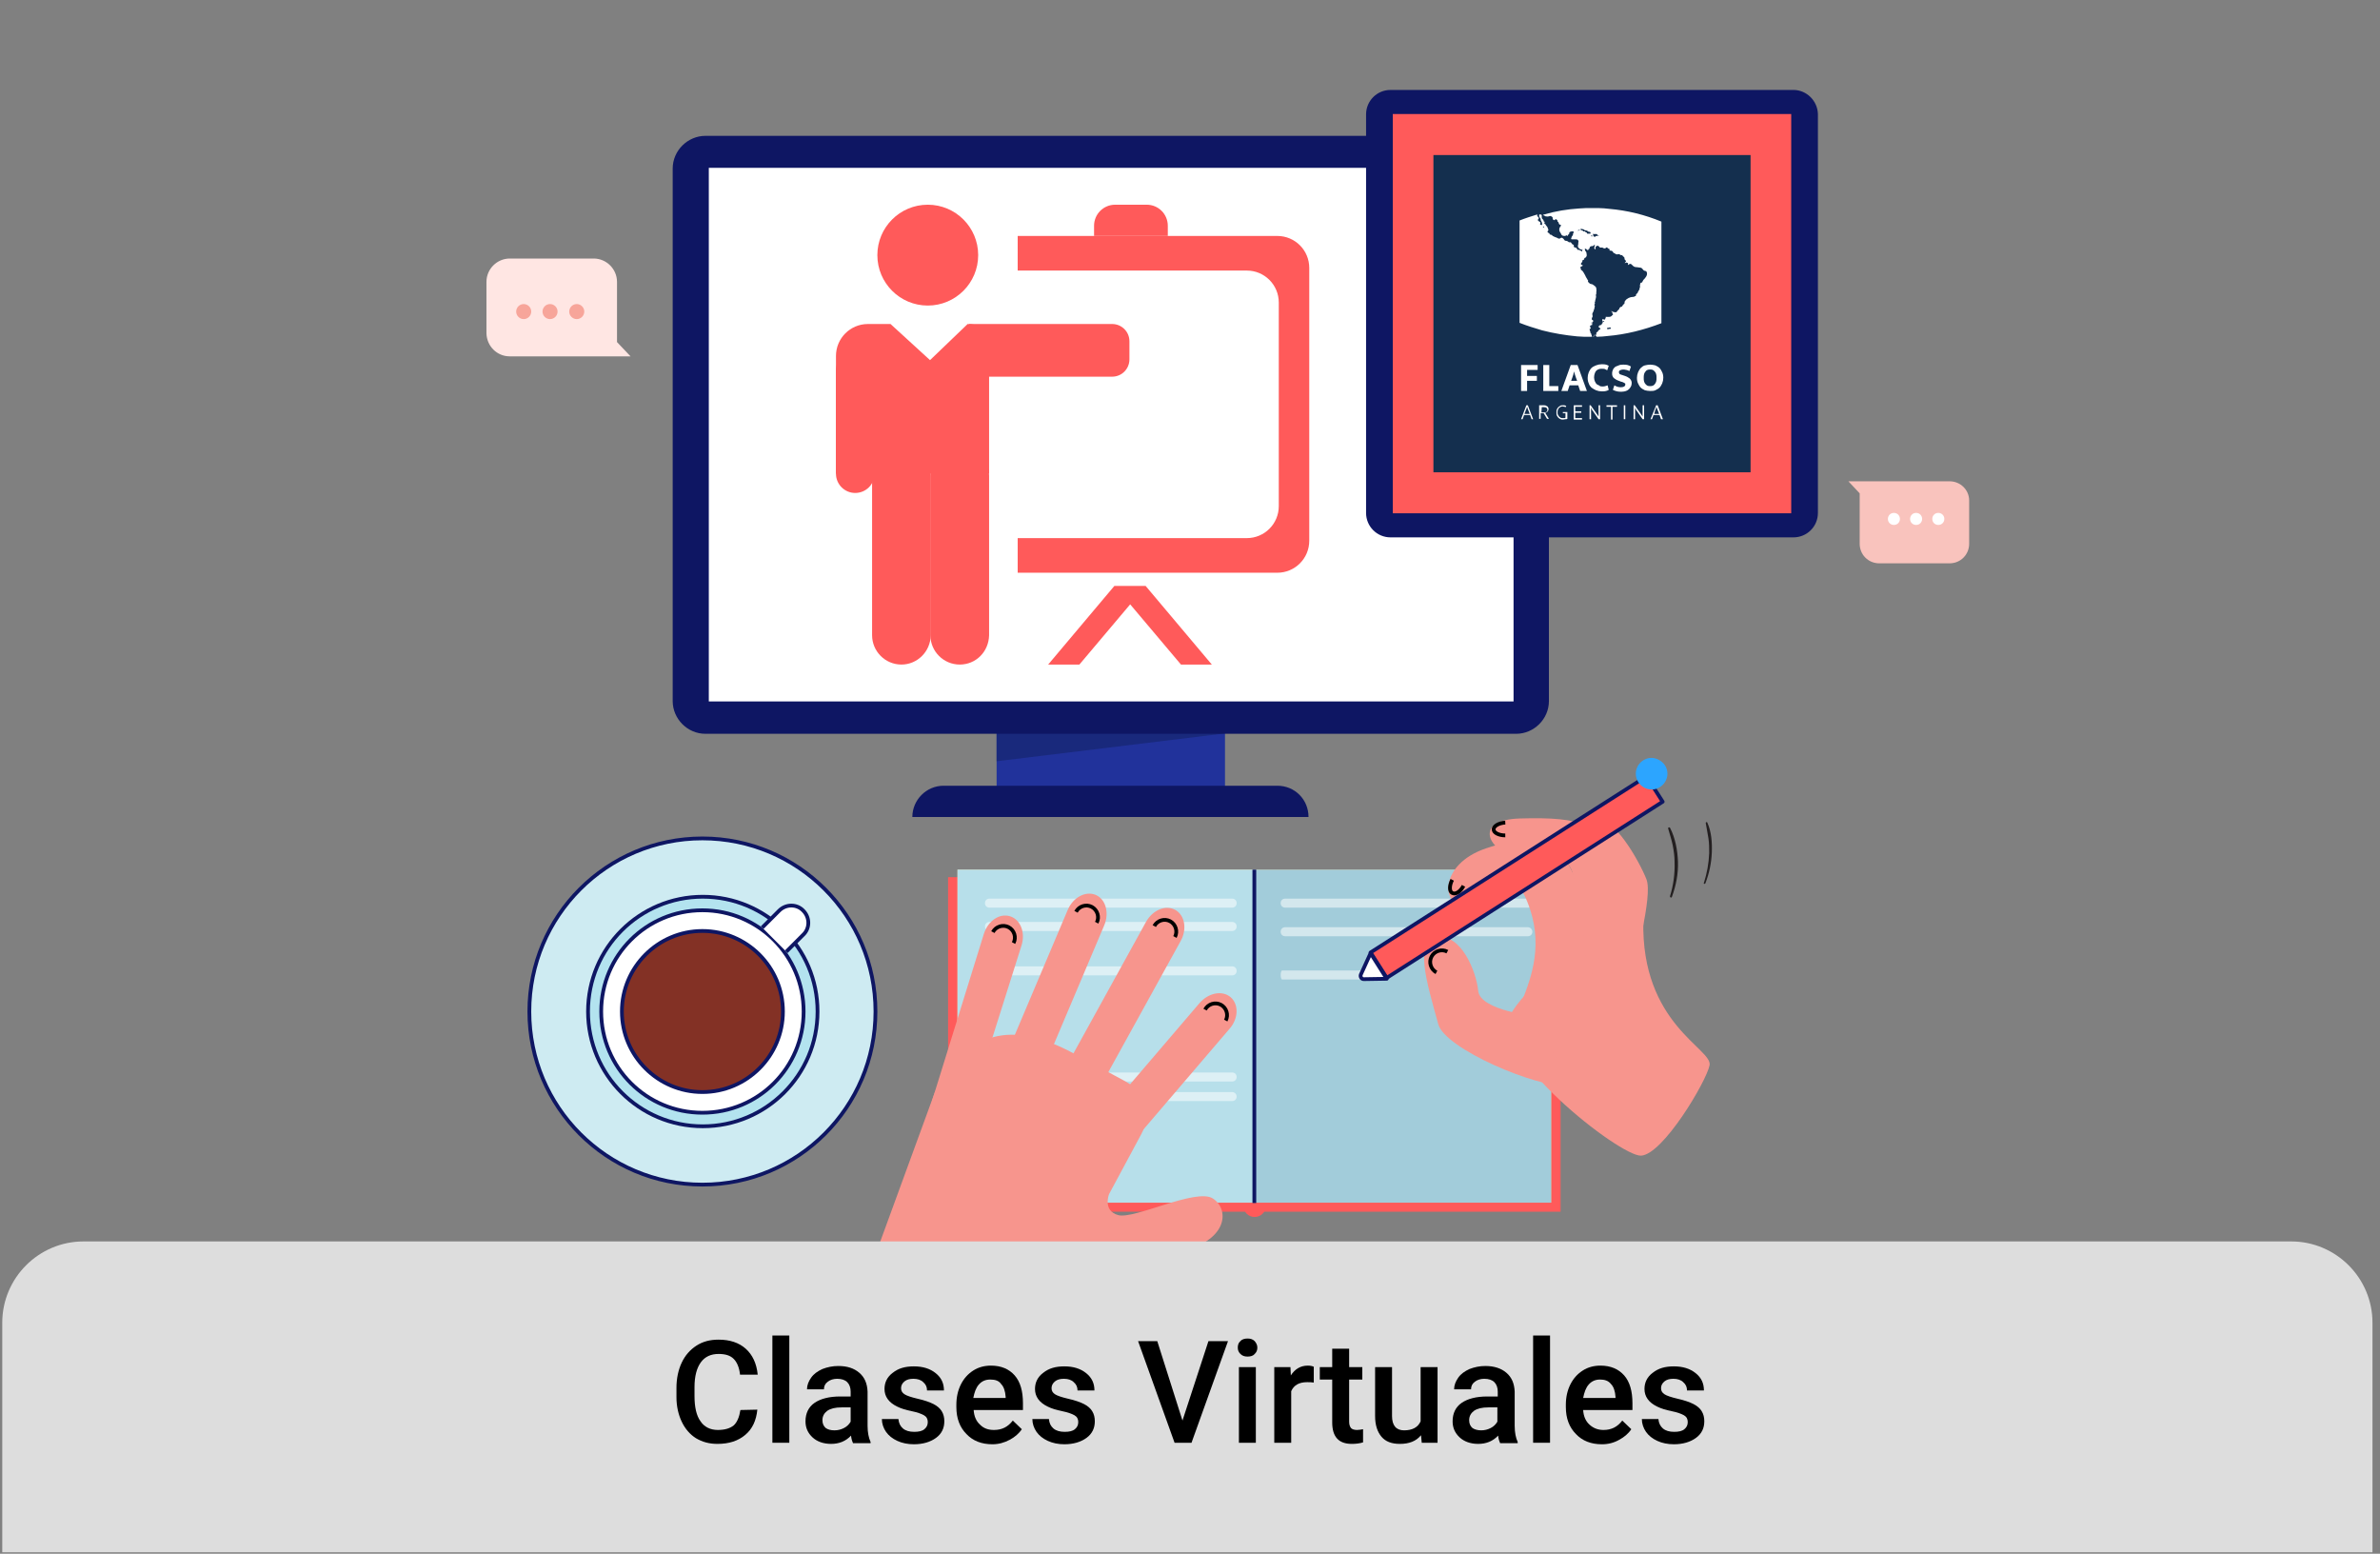 <?xml version="1.0" encoding="utf-8"?>
<!-- Generator: Adobe Illustrator 24.3.0, SVG Export Plug-In . SVG Version: 6.00 Build 0)  -->
<svg version="1.1" id="Capa_1" xmlns="http://www.w3.org/2000/svg" xmlns:xlink="http://www.w3.org/1999/xlink" x="0px" y="0px"
	 viewBox="0 0 632.6 412.9" style="enable-background:new 0 0 632.6 412.9;" xml:space="preserve">
<rect x="0" y="0" width="632.6" height="412.9" fill="#808080" stroke="none"/>
<style type="text/css">
	.st0{fill:#21329B;}
	.st1{fill:#19297C;}
	.st2{fill:#0E1663;}
	.st3{fill:#FFFFFF;}
	.st4{fill:#FF5A5A;}
	.st5{fill:#FFE6E3;}
	.st6{fill:#F7A59A;}
	.st7{fill:#F9C3BD;}
	.st8{fill:#142F4E;}
	.st9{fill:#CEEBF2;stroke:#0E1663;stroke-miterlimit:10;}
	.st10{fill:#B3E3EF;stroke:#0E1663;stroke-miterlimit:10;}
	.st11{fill:#FFFFFF;stroke:#0E1663;stroke-miterlimit:10;}
	.st12{fill:#833125;stroke:#0E1663;stroke-miterlimit:10;}
	.st13{fill:#F2D18F;}
	.st14{fill:#E8C079;}
	.st15{fill:#B7DFEA;}
	.st16{fill:#A2CCDA;}
	.st17{opacity:0.52;}
	.st18{fill:#F7958D;}
	.st19{fill:none;stroke:#000000;stroke-miterlimit:10;}
	.st20{fill:#FF5A5A;stroke:#0E1663;stroke-linecap:round;stroke-linejoin:round;stroke-miterlimit:10;}
	.st21{fill:#FFFFFF;stroke:#0E1663;stroke-linecap:round;stroke-linejoin:round;stroke-miterlimit:10;}
	.st22{fill:#2CA5FF;}
	.st23{fill:#231F20;}
	.st24{fill:#DDDDDD;}
	.st25{enable-background:new    ;}
	.st26{fill:none;stroke:#0E1663;stroke-miterlimit:10;}
</style>
<g>
	<rect x="264.9" y="190.7" class="st0" width="60.7" height="26.4"/>
	<polygon class="st1" points="264.9,202.3 264.9,190.7 325.6,194.9 	"/>
	<path class="st2" d="M403,36.1H187.5c-4.7,0-8.7,3.9-8.7,8.7v141.5c0,4.7,3.9,8.7,8.7,8.7H403c4.7,0,8.7-3.9,8.7-8.7V44.8
		C411.6,40,407.7,36.1,403,36.1z"/>
	<g>
		<g>
			<rect id="SVGID_21_" x="188.4" y="44.6" class="st3" width="213.9" height="141.8"/>
		</g>
	</g>
	<path class="st2" d="M347.8,217.1H242.5l0,0c0-4.5,3.7-8.3,8.3-8.3h88.7C344.2,208.8,347.8,212.5,347.8,217.1L347.8,217.1z"/>
</g>
<g>
	<path class="st2" d="M476.7,23.9H369.6c-3.6,0-6.5,2.9-6.5,6.5v105.9c0,3.6,2.9,6.5,6.5,6.5h107.1c3.6,0,6.5-2.9,6.5-6.5v-106
		C483.1,26.8,480.2,23.9,476.7,23.9z"/>
	<rect x="370.2" y="30.3" class="st4" width="105.9" height="106.1"/>
</g>
<g>
	<g>
		<path class="st5" d="M135.5,94.7h32.1l-3.6-3.8v-16c0-3.4-2.8-6.2-6.2-6.2h-22.3c-3.4,0-6.2,2.8-6.2,6.2v13.7
			C129.4,92,132.1,94.7,135.5,94.7z"/>
		<g>
			<path class="st6" d="M151.3,82.8c0,1.1,0.9,2,2,2s2-0.9,2-2s-0.9-2-2-2S151.3,81.7,151.3,82.8z"/>
			<path class="st6" d="M144.2,82.8c0,1.1,0.9,2,2,2c1.1,0,2-0.9,2-2s-0.9-2-2-2C145.1,80.8,144.2,81.7,144.2,82.8z"/>
			<path class="st6" d="M137.2,82.8c0,1.1,0.9,2,2,2c1.1,0,2-0.9,2-2s-0.9-2-2-2C138.1,80.8,137.2,81.7,137.2,82.8z"/>
		</g>
	</g>
	<g>
		<path class="st7" d="M518.2,127.9h-26.9l3,3.2v13.4c0,2.9,2.3,5.2,5.2,5.2h18.7c2.9,0,5.2-2.3,5.2-5.2V133
			C523.4,130.2,521.1,127.9,518.2,127.9z"/>
		<g>
			<path class="st3" d="M505,137.9c0-0.9-0.7-1.6-1.6-1.6s-1.6,0.7-1.6,1.6s0.7,1.6,1.6,1.6S505,138.8,505,137.9z"/>
			<path class="st3" d="M510.9,137.9c0-0.9-0.7-1.6-1.6-1.6s-1.6,0.7-1.6,1.6s0.7,1.6,1.6,1.6C510.2,139.5,510.9,138.8,510.9,137.9z
				"/>
			<path class="st3" d="M516.8,137.9c0-0.9-0.7-1.6-1.6-1.6s-1.6,0.7-1.6,1.6s0.7,1.6,1.6,1.6S516.8,138.8,516.8,137.9z"/>
		</g>
	</g>
</g>
<g>
	<g>
		<rect x="381" y="41.2" class="st8" width="84.3" height="84.3"/>
		<g>
			<path class="st3" d="M427.7,55.5c-0.9-0.1-1.8-0.2-2.7-0.2c-0.3,0-0.5,0-0.8,0h-1c-0.6,0-1.1,0-1.7,0s-1.2,0.1-1.8,0.1
				c-3.1,0.2-6.2,0.7-9.3,1.6c-0.1,0-0.2,0.1-0.3,0.1c0.1,0.1,0.2,0.1,0.3,0.2c0,0,0,0,0.1,0c0.2,0.1,0.2,0.2,0.4,0.2
				c0.3,0,0.5,0.1,0.7,0c0.5-0.1,0.5-0.2,0.9,0.1c0.2,0.1,0.2,0.2,0.2,0.4s0,0.3,0.2,0.4c0.2,0.1,0.3,0.2,0.4,0
				c0.2-0.4,0.7,0.1,0.7,0.3c0,0.4,0.1,0.2,0.2,0.3s0.1,0.6,0.4,0.7c0.1,0,0.3,0,0.3,0.2c0,0.1,0,0.1-0.1,0.2c0,0.1-0.1,0.2-0.2,0.3
				c-0.2,0.4-0.2,0.8,0,1.2c0.1,0.1,0.1,0.2,0.2,0.3c0.2,0.4,0.2,0.5,0.5,0.7c0.2,0.1,0.4,0.1,0.6,0.1s0.2,0,0.3-0.1
				c0.1-0.1,0.2-0.1,0.3,0c0.3,0.2,0.2,0,0.3-0.2c0.2-0.3,0.3,0,0.3-0.5c0-0.1,0.1-0.2,0.2-0.3c0.3,0,0.4-0.2,0.7-0.1
				c0.1,0,0.4,0,0.3,0.3c-0.2,0.2-0.2,0.2-0.2,0.4s0,0.3-0.2,0.5s-0.1,0.2-0.2,0.4c0,0.1-0.1,0.2-0.1,0.3s0,0.2,0.3,0.2
				c0.2,0,0.3,0,0.4,0c0.2,0,0.3,0,0.5,0s0.5,0,0.6,0.2c0.2,0.2,0.2,0.3,0.1,0.7c0,0.1,0,0.2,0,0.3c0,0.2-0.1,0.4-0.1,0.5
				s0,0.2,0,0.3c0.1,0.1,0.2,0.2,0.2,0.3c0.1,0.1,0.2,0.2,0.4,0.3c0.5,0.3,0.6,0,1-0.1c0.2,0,0.4,0,0.5,0c0.1,0.1,0.3,0.2,0.4,0.3
				c0.1,0.1,0.2,0.2,0.3-0.1c0-0.1,0.1-0.2,0.2-0.2s0.1,0,0.1-0.2c0,0,0,0,0-0.1l0,0l0,0c0.1-0.3,0.4-0.4,0.6-0.4h0.1
				c0.2,0,0.4-0.1,0.4-0.2c0.1-0.1,0.4-0.3,0.3,0.1c-0.1,0.1-0.1,0.1-0.1,0.2v0.1c0.1,0.2-0.1,0.2-0.1,0.3c0,0.1,0.1,0.1,0.1,0.1
				s0,0.1,0.1,0.2s0.2,0,0.2-0.1l0,0V66c0-0.1,0-0.1,0-0.2s0-0.2,0-0.2s0.1,0,0.1-0.1c0.3-0.2,0.5-0.3,0.7-0.1l0.1,0.1
				c0.3,0.2,0.1,0.3,0.5,0.3c0.3,0,0.4-0.1,0.6,0.1c0.2,0.1,0.6,0.2,0.7,0s0.4-0.2,0.5,0c0.1,0.1,0.2,0.2,0.3,0.2l0,0
				c0.1,0,0.1,0,0.2,0.1c0.1,0.2,0,0.1,0,0.3c0,0.1,0,0.1,0.2,0.1c0.3,0,0.7,0.1,0.8,0.5c0.1,0.2,0.2,0.1,0.4,0.2
				c0.2,0.2,0.1,0.2,0.5,0.3c0.1,0,0.1,0,0.2,0c0.3-0.1,0.4-0.1,0.6,0s0.2,0.2,0.4,0.2c0.3-0.1,0.4,0.2,0.5,0.3
				c0.2,0.2,0.4,0.2,0.4,0.6c0,0.3,0,0.2,0.2,0.4c0.2,0.3,0.3,0.3,0,0.6c-0.2,0.2-0.2,0.3,0.2,0.1c0.1-0.1,0.2,0,0.5,0.1
				c0.1,0.1,0.1,0.2,0,0.3c0,0.3-0.1,0.3,0.2,0.1c0.3-0.2,0.5-0.3,0.8,0c0.1,0.1,0.2,0.2,0.3,0.3c0.3,0.3,0.6,0.4,1.1,0.4
				c0.3,0,0.4,0.1,0.7,0.1c0.3,0,0.6,0.1,0.8,0.4c0.1,0.1,0.2,0.3,0.4,0.4c0.4,0.2,0.5,0,0.7,0.4c0.3,0.8-0.3,1.5-0.9,2.1
				c-0.2,0.3-0.2,0.4-0.3,0.6c-0.2,0.2-0.5,0-0.5,0.4c0,0.1-0.1,0.2-0.1,0.4c0,0.1,0,0.1,0,0.2c0,0.2,0.1,0.4-0.1,0.5
				c0,0.2,0,0.4-0.1,0.5c-0.2,0.4-0.4,0.6-0.4,0.8c-0.1,0.1-0.2,0.2-0.3,0.3c-0.2,0.1-0.1,0.3-0.2,0.5c0,0.1-0.1,0.1-0.2,0.1
				c-0.3,0.2-0.3,0.2-0.6,0.2c-0.7,0-1.6,0.4-2,1c-0.2,0.2-0.2,0.4-0.2,0.6c0,0.3-0.2,0.3-0.3,0.4c-0.3,0.3-0.3,0.7-0.6,0.6
				c-0.1,0-0.1,0.1-0.3,0.2c-0.1,0.1-0.2,0.2-0.2,0.3c0,0.1,0,0.2-0.2,0.3c-0.1,0.1-0.2,0.2-0.3,0.3c-0.2,0.5-0.6,0.4-1,0.3
				c-0.1,0-0.3-0.1-0.4-0.2c-0.3-0.1-0.3,0.1,0,0.2c0.1,0,0.1,0.1,0.1,0.1c0,0.2-0.2,0.2,0.1,0.4c0.1,0.2,0,0.3-0.2,0.4
				c-0.2,0.3-0.5,0.4-0.8,0.4c-0.2,0-0.4,0-0.6,0c-0.4,0-0.3-0.1-0.3,0.2c0,0.1,0,0.1-0.1,0.2c0,0.3-0.2,0.4-0.4,0.3
				c-0.4-0.2-0.3-0.2-0.4,0.1c0,0.1,0,0.2,0,0.2s0,0.2,0.1,0.2h0.1c0.2,0,0-0.1,0.2-0.1c0.1,0,0.1,0,0.1,0.1c0,0.2-0.1,0.1-0.2,0.1
				c-0.2,0-0.2,0-0.2,0.2s-0.1,0.2-0.2,0.3c0,0.1,0,0.1-0.1,0.2c-0.1,0.2-0.2,0.2-0.4,0.2c-0.1,0.1-0.2,0.1-0.3,0.2
				c-0.1,0.1-0.1,0.3,0,0.4l0.1,0.1l0.1,0.1c0.2,0,0.2-0.1,0.2,0.1s-0.1,0.2-0.3,0.3l-0.1,0.1c-0.1,0.1-0.1,0.1-0.2,0.2
				c0,0.1-0.1,0.2-0.2,0.3c-0.3,0.1-0.3,0.2-0.3,0.5c0.1,0.3,0,0.2-0.2,0.3c-0.1,0-0.1,0-0.2,0.1s-0.1,0.2-0.2,0.3
				c-0.2,0.2,0,0-0.4,0.1c-0.2,0-0.2-0.1-0.2-0.3c0-0.1,0-0.1-0.1-0.2c0,0,0,0,0-0.1c-0.1-0.3,0-0.2-0.2-0.4c-0.2-0.1,0-0.3-0.1-0.4
				c-0.1-0.2-0.1-0.1-0.1-0.3c0-0.1,0-0.1-0.1-0.2c0-0.1,0-0.2,0.1-0.2c0.2-0.1,0.1,0,0.2-0.2c0.1-0.4,0.1-0.1-0.2-0.3
				c-0.1,0,0-0.2,0.1-0.3c0.1-0.2,0.2-0.2,0.3-0.2c0,0,0,0,0.1,0s0.1-0.1,0.1-0.4c0-0.2,0.1-0.4,0.2-0.5s0.1-0.3,0-0.4
				c-0.1-0.2-0.4,0-0.3-0.4c0-0.3,0.1-0.3,0.2-0.5c0-0.1,0-0.2,0-0.4c-0.1-0.4-0.1-0.4,0.1-0.8c0.1-0.1,0.1-0.3,0.2-0.4
				c0-0.1,0-0.2,0.1-0.4c0.1-0.1,0.1-0.2,0.1-0.4c0-0.2,0.1-0.2,0.1-0.4c0-0.2,0-0.2-0.1-0.3c0-0.1,0-0.2,0-0.2
				c0.1-0.2,0.2-0.2,0.1-0.4c-0.1-0.2,0.1-0.3,0.1-0.5v-0.1c0.1-0.3,0.1-0.5,0.2-0.8c0-0.2,0.1-0.4,0-0.5c0-0.1,0-0.2,0-0.3
				c0.1-0.2,0.1-0.2,0.1-0.4c0-0.1,0-0.3,0-0.4c0.1-0.2,0-0.5,0-0.8s-0.1-0.4-0.3-0.6l-0.1-0.1c-0.3-0.2-0.5-0.4-0.8-0.5H423
				c-0.3-0.1-0.3,0-0.6-0.3c-0.1-0.1-0.2-0.2-0.3-0.3c-0.1-0.2,0.1-0.2,0-0.4c-0.1-0.1-0.2-0.2-0.2-0.3c-0.3-0.4-0.4-0.7-0.6-1.1
				c-0.3-0.5-0.5-1-0.9-1.3c-0.2,0-0.2-0.1-0.2-0.3c0-0.1-0.1-0.2-0.1-0.3c-0.2-0.3,0.3-0.4,0.5-0.5c0.1-0.1,0.1-0.2,0-0.3
				c-0.1,0-0.1,0-0.2,0c-0.3-0.1-0.2-0.5,0-0.6c0.1-0.1,0.2-0.3,0.2-0.4c0-0.3,0.1-0.3,0.2-0.3c0.3-0.1,0.2-0.1,0.3-0.3
				c0-0.2,0-0.2,0.2-0.3c0,0,0,0,0.1,0c0.4-0.4,0.4-0.6,0.3-1.1c0-0.3-0.1-0.4-0.2-0.6c-0.1-0.1-0.2-0.2-0.2-0.2s0,0,0-0.1
				c0-0.2,0-0.2-0.1-0.4c-0.2-0.1-0.4-0.1-0.5,0.1c0,0,0,0.1-0.1,0.2c-0.2,0.1-0.1,0-0.1,0.3c0,0.1,0,0.1,0,0.1
				c-0.2,0.2-0.2-0.1-0.3-0.2c-0.2-0.1-0.1,0.1-0.3-0.1c-0.1-0.1-0.1-0.1-0.3-0.1h-0.2c-0.1,0-0.1-0.1-0.2-0.2s0-0.2-0.2-0.3h-0.1
				c-0.2-0.2,0-0.2-0.3-0.1c-0.1,0-0.2-0.1-0.3-0.3c0.1-0.4,0-0.4-0.4-0.6c-0.1-0.1-0.2-0.3-0.3-0.4c-0.1-0.2-0.2-0.1-0.3-0.1
				c-0.1,0-0.4,0-0.5-0.2c-0.3-0.2-0.4-0.2-0.6-0.2c-0.3,0-0.5-0.3-0.6-0.5c-0.2-0.2-0.4-0.4-0.7-0.3c-0.2,0.1-0.3,0.3-0.6,0.2
				c-0.2,0-0.3-0.2-0.7-0.3c-0.3-0.1-0.5-0.2-0.7-0.3c-0.3-0.1-0.3-0.3-0.6-0.4c-0.6-0.1-0.3-0.1-0.5-0.4c-0.1,0-0.1-0.1-0.2-0.1
				c-0.2-0.1-0.4-0.3-0.2-0.5c0.2-0.2,0.2-0.3,0.1-0.5c-0.1-0.1-0.1-0.3-0.1-0.3c0-0.1-0.2-0.4-0.3-0.5c-0.2-0.2-0.3-0.4-0.4-0.6
				c-0.6-0.2,0.1-0.3-0.2-0.6c-0.2,0-0.2-0.1-0.2-0.2c-0.1-0.2,0-0.2-0.2-0.4c-0.1,0-0.1-0.1-0.2-0.2c-0.1-0.1-0.1-0.3-0.1-0.4
				c0-0.1,0-0.2,0-0.3c0-0.3,0-0.3-0.3-0.4c-0.1,0-0.1,0-0.2,0c0,0,0,0-0.1,0s-0.1,0.1-0.1,0.2c0,0.3,0,0.3,0.1,0.5
				c0.1,0.1,0.1,0.2,0.1,0.2c0.2,0.2,0.2,0.2,0.2,0.4s0,0.2,0.1,0.4c0.3,0.4,0.2,0.5,0.3,0.8c0,0.2,0,0.3-0.1,0.3s-0.2,0-0.4-0.1
				c-0.1-0.1,0-0.2,0-0.3c0.2-0.3-0.2-0.5-0.4-0.6c-0.2-0.2-0.4-0.3-0.1-0.6c0.2-0.2,0.1-0.3,0-0.5c-0.3-0.2-0.3-0.3-0.3-0.4
				c0-0.2,0-0.3,0-0.3c-1.6,0.5-3.2,1-4.7,1.6v27.2c2,0.8,4,1.4,6,2c3.1,0.8,6.2,1.3,9.3,1.6c0.6,0,1.2,0.1,1.8,0.1
				c0.6,0,1.1,0,1.7,0h0.5c0.1,0,0.2,0,0.3-0.1c0.4,0.1,0.1-0.3,0.3-0.4h0.1c0.2,0,0.2,0,0.2,0.1c0.1,0.2,0.2,0.3,0.3,0.4h0.2
				c0.9,0,1.8-0.1,2.7-0.2c4.8-0.4,9.6-1.6,14.3-3.4v-27C437.3,57.1,432.5,55.9,427.7,55.5 M419.8,61.1c-0.1,0-0.1,0-0.1,0.1
				l-0.1,0.1c-0.2,0.1-0.3-0.1,0-0.2c0.1,0,0.1-0.1,0.2-0.1C419.9,60.9,420.1,61.1,419.8,61.1 M422.5,62.1c-0.2,0-0.2,0-0.4,0
				c-0.3,0-0.3,0-0.3-0.2s-0.3-0.1-0.4-0.2c0,0,0,0,0-0.1l0,0c-0.1-0.2,0-0.1-0.4-0.1c-0.1,0-0.2,0-0.2-0.1
				c-0.1-0.1-0.2-0.2-0.4-0.2c-0.2,0-0.4-0.3-0.2-0.4c0.3,0,0.2,0.1,0.5,0.1c0.2,0,0.2,0,0.4,0.2c0.1,0.1,0.2,0.1,0.3,0.1h0.1
				c0.1,0,0.2,0.1,0.3,0.1c0.1,0,0.1,0.1,0.2,0.1c0.1,0.1,0.2,0.2,0.4,0.2c0.2,0,0.2,0,0.3,0.1C422.8,62,422.9,62.1,422.5,62.1
				 M423.3,62.8c0,0-0.1,0-0.2,0s-0.2,0-0.2-0.1c0-0.2,0-0.1,0.2-0.1l0,0C423.2,62.6,423.2,62.6,423.3,62.8
				C423.3,62.7,423.3,62.7,423.3,62.8C423.5,62.8,423.4,62.8,423.3,62.8 M424.5,62.7c-0.3,0-0.3,0-0.4,0.1c0,0,0,0.1-0.1,0.1
				c0,0.1,0,0-0.2,0s-0.3-0.2-0.3-0.2c0-0.1,0-0.1,0-0.2c-0.3-0.6-0.1-0.2,0.5-0.3h0.1c0.2,0,0.2-0.1,0.4,0.1l0.1,0.1
				C425.1,62.6,424.6,62.7,424.5,62.7 M425,62.7C425,62.7,424.9,62.7,425,62.7c-0.1-0.1,0-0.2,0-0.2S425.1,62.6,425,62.7
				C425.1,62.7,425,62.7,425,62.7 M423.1,85.6L423.1,85.6c0,0,0-0.1,0.1-0.1C423.2,85.4,423.3,85.4,423.1,85.6c0.1,0,0.1,0.3,0,0.3
				c-0.2,0-0.1,0-0.1-0.1C423.1,85.6,423,85.7,423.1,85.6 M410.4,60.5c-0.1,0-0.1,0-0.1,0l0,0c0-0.2-0.2-0.1-0.2-0.2
				c0-0.1,0.1-0.2,0.2-0.1C410.4,60.2,410.4,60.3,410.4,60.5C410.5,60.4,410.6,60.5,410.4,60.5 M428.1,87.3
				c-0.1,0.2-0.2,0.1-0.4,0.1h-0.1c-0.1,0-0.1,0.2-0.3,0.1c-0.1-0.1-0.2-0.2-0.1-0.3c0-0.1,0.1-0.1,0.1-0.1c0.1,0,0.2,0,0.3,0
				c0.1,0,0.1,0,0.2-0.1C428.2,87,428.2,87.2,428.1,87.3"/>
			<polygon class="st3" points="408.7,97 408.7,98.3 405.9,98.3 405.9,99.9 408.5,99.9 408.5,101.2 405.9,101.2 405.9,103.9 
				404.3,103.9 404.3,97 			"/>
			<polygon class="st3" points="410.2,97 411.8,97 411.8,102.6 414.2,102.6 414.2,103.9 410.2,103.9 			"/>
			<path class="st3" d="M417.5,97h1.8l2.5,6.9H420l-0.5-1.5h-2.3l-0.5,1.5H415L417.5,97z M417.6,101.2h1.6l-0.3-0.8
				c-0.1-0.3-0.2-0.6-0.3-0.9c-0.1-0.3-0.2-0.6-0.2-0.8l0,0c-0.1,0.3-0.2,0.5-0.2,0.8c-0.1,0.3-0.2,0.6-0.3,0.9L417.6,101.2z"/>
			<path class="st3" d="M425.9,102.7c0.3,0,0.6,0,0.8-0.1c0.2-0.1,0.4-0.1,0.6-0.2l0.3,1.2c-0.1,0.1-0.4,0.2-0.7,0.3
				c-0.3,0.1-0.7,0.1-1.2,0.1s-1-0.1-1.5-0.3c-0.4-0.2-0.8-0.4-1.2-0.7c-0.3-0.3-0.6-0.7-0.7-1.1c-0.2-0.4-0.3-0.9-0.3-1.5
				c0-0.5,0.1-1,0.3-1.5c0.2-0.4,0.4-0.8,0.7-1.1c0.3-0.3,0.7-0.5,1.2-0.7s1-0.3,1.5-0.3s0.9,0,1.2,0.1c0.3,0.1,0.5,0.2,0.7,0.3
				l-0.4,1.2c-0.2-0.1-0.4-0.2-0.6-0.3c-0.2-0.1-0.5-0.1-0.8-0.1s-0.6,0-0.8,0.1c-0.3,0.1-0.5,0.2-0.7,0.4c-0.2,0.2-0.3,0.4-0.4,0.7
				c-0.1,0.3-0.2,0.6-0.2,1.1c0,0.4,0.1,0.7,0.2,1s0.3,0.5,0.4,0.7c0.2,0.2,0.4,0.3,0.7,0.4C425.3,102.7,425.6,102.7,425.9,102.7"/>
			<path class="st3" d="M431.4,96.9c0.5,0,0.9,0,1.2,0.1c0.3,0.1,0.6,0.2,0.9,0.4l-0.4,1.2c-0.3-0.1-0.6-0.3-0.9-0.3
				c-0.3-0.1-0.6-0.1-0.8-0.1c-0.3,0-0.6,0.1-0.8,0.2c-0.2,0.1-0.3,0.3-0.3,0.5s0.1,0.4,0.2,0.5c0.2,0.1,0.4,0.2,0.8,0.3l0.6,0.2
				c0.3,0.1,0.5,0.2,0.7,0.3c0.2,0.1,0.4,0.3,0.6,0.4c0.2,0.2,0.3,0.4,0.4,0.6s0.1,0.4,0.1,0.7c0,0.3-0.1,0.6-0.2,0.8
				s-0.3,0.5-0.5,0.7s-0.5,0.4-0.8,0.5s-0.7,0.2-1.2,0.2c-0.4,0-0.8,0-1.2-0.1c-0.4-0.1-0.7-0.2-1.1-0.4l0.4-1.2
				c0.3,0.2,0.6,0.3,0.9,0.4s0.6,0.1,0.9,0.1c0.4,0,0.7-0.1,0.8-0.2c0.2-0.1,0.3-0.3,0.3-0.5c0-0.1,0-0.1,0-0.2s-0.1-0.1-0.2-0.2
				s-0.2-0.1-0.4-0.2c-0.1-0.1-0.3-0.1-0.6-0.2l-0.5-0.2c-0.3-0.1-0.5-0.2-0.7-0.3c-0.2-0.1-0.4-0.3-0.6-0.4
				c-0.2-0.2-0.3-0.3-0.4-0.6c-0.1-0.2-0.1-0.5-0.1-0.8s0.1-0.6,0.2-0.8c0.1-0.3,0.3-0.5,0.5-0.7s0.5-0.3,0.8-0.4
				C430.6,96.9,431,96.9,431.4,96.9"/>
			<path class="st3" d="M438.6,96.9c0.5,0,1,0.1,1.4,0.2c0.4,0.2,0.8,0.4,1.1,0.7c0.3,0.3,0.5,0.7,0.7,1.1s0.3,0.9,0.3,1.5
				c0,0.5-0.1,1-0.3,1.5c-0.2,0.4-0.4,0.8-0.7,1.1c-0.3,0.3-0.7,0.5-1.1,0.7s-0.9,0.2-1.4,0.2s-1-0.1-1.4-0.2
				c-0.4-0.2-0.8-0.4-1.1-0.7c-0.3-0.3-0.5-0.7-0.7-1.1s-0.3-0.9-0.3-1.5c0-0.5,0.1-1,0.3-1.5c0.2-0.4,0.4-0.8,0.7-1.1
				c0.3-0.3,0.7-0.6,1.1-0.7C437.7,97,438.1,96.9,438.6,96.9 M436.9,100.4c0,0.4,0,0.7,0.1,1s0.2,0.5,0.4,0.7
				c0.2,0.2,0.3,0.3,0.5,0.4s0.4,0.1,0.7,0.1c0.2,0,0.5,0,0.7-0.1s0.4-0.2,0.5-0.4c0.2-0.2,0.3-0.4,0.4-0.7c0.1-0.3,0.1-0.6,0.1-1
				s0-0.7-0.1-1s-0.2-0.5-0.4-0.7c-0.2-0.2-0.3-0.3-0.5-0.4s-0.4-0.1-0.7-0.1c-0.2,0-0.5,0-0.7,0.1s-0.4,0.2-0.5,0.4
				c-0.2,0.2-0.3,0.4-0.4,0.7S436.9,100.1,436.9,100.4"/>
			<path class="st3" d="M405.7,107.7h0.4l1.4,3.7h-0.4l-0.4-1.1h-1.6l-0.4,1.1h-0.4L405.7,107.7z M405.2,110h1.4l-0.3-0.8
				c-0.1-0.1-0.1-0.3-0.2-0.5s-0.1-0.4-0.2-0.6l0,0c0,0.1-0.1,0.2-0.1,0.3c0,0.1-0.1,0.2-0.1,0.3c0,0.1-0.1,0.2-0.1,0.2
				c0,0.1-0.1,0.2-0.1,0.3L405.2,110z"/>
			<path class="st3" d="M409.3,107.7h1.1c0.2,0,0.4,0,0.5,0.1s0.3,0.1,0.4,0.2s0.2,0.2,0.2,0.3c0.1,0.1,0.1,0.3,0.1,0.4
				s0,0.3-0.1,0.4c0,0.1-0.1,0.2-0.2,0.3c-0.1,0.1-0.2,0.2-0.3,0.2c-0.1,0.1-0.2,0.1-0.3,0.1l1,1.6h-0.5l-0.9-1.5h-0.8v1.5h-0.4
				v-3.6H409.3z M409.7,109.6h0.6c0.1,0,0.3,0,0.4,0s0.2-0.1,0.3-0.1c0.1-0.1,0.1-0.1,0.2-0.2c0-0.1,0.1-0.2,0.1-0.3
				c0-0.3-0.1-0.4-0.2-0.6c-0.1-0.1-0.4-0.2-0.7-0.2h-0.6L409.7,109.6L409.7,109.6z"/>
			<path class="st3" d="M415.2,107.7c0.2,0,0.4,0,0.6,0s0.3,0.1,0.5,0.2l-0.1,0.3c-0.1-0.1-0.3-0.1-0.4-0.1s-0.3-0.1-0.4-0.1
				c-0.2,0-0.4,0-0.5,0.1c-0.2,0.1-0.3,0.1-0.5,0.3c-0.1,0.1-0.2,0.3-0.3,0.5c-0.1,0.2-0.1,0.4-0.1,0.7c0,0.2,0,0.5,0.1,0.6
				c0.1,0.2,0.2,0.3,0.3,0.5c0.1,0.1,0.3,0.2,0.4,0.3c0.2,0.1,0.4,0.1,0.6,0.1s0.3,0,0.4,0s0.2,0,0.3-0.1v-1.2h-0.7v-0.3h1.2v1.8
				c-0.1,0.1-0.3,0.1-0.5,0.1s-0.4,0.1-0.6,0.1c-0.3,0-0.5,0-0.7-0.1s-0.4-0.2-0.6-0.4c-0.2-0.2-0.3-0.4-0.4-0.6s-0.1-0.5-0.1-0.8
				s0-0.6,0.1-0.8c0.1-0.2,0.2-0.4,0.4-0.6c0.2-0.2,0.4-0.3,0.6-0.4C414.7,107.8,414.9,107.7,415.2,107.7"/>
			<polygon class="st3" points="418.3,107.7 420.5,107.7 420.5,108.1 418.7,108.1 418.7,109.3 420.3,109.3 420.3,109.7 418.7,109.7 
				418.7,111.1 420.5,111.1 420.5,111.5 418.3,111.5 			"/>
			<path class="st3" d="M422.4,107.7h0.4l1.7,2.4c0.1,0.1,0.1,0.2,0.2,0.3c0.1,0.1,0.1,0.2,0.2,0.3l0,0c0-0.1,0-0.3,0-0.4
				s0-0.3,0-0.4v-2.2h0.4v3.7h-0.4l-1.6-2.3c-0.1-0.1-0.2-0.2-0.2-0.4c-0.1-0.1-0.2-0.3-0.2-0.4l0,0c0,0.2,0,0.4,0,0.5
				c0,0.2,0,0.3,0,0.5v2.1h-0.4v-3.7H422.4z"/>
			<polygon class="st3" points="429.8,107.7 429.8,108.1 428.6,108.1 428.6,111.5 428.2,111.5 428.2,108.1 427,108.1 427,107.7 			
				"/>
			<rect x="431.6" y="107.7" class="st3" width="0.4" height="3.7"/>
			<path class="st3" d="M434.1,107.7h0.4l1.7,2.4c0.1,0.1,0.1,0.2,0.2,0.3c0.1,0.1,0.1,0.2,0.2,0.3l0,0c0-0.1,0-0.3,0-0.4
				s0-0.3,0-0.4v-2.2h0.4v3.7h-0.4l-1.6-2.3c-0.1-0.1-0.2-0.2-0.2-0.4c-0.1-0.1-0.2-0.3-0.2-0.4l0,0c0,0.2,0,0.4,0,0.5
				c0,0.2,0,0.3,0,0.5v2.1h-0.4v-3.7H434.1z"/>
			<path class="st3" d="M440.2,107.7h0.4l1.4,3.7h-0.5l-0.4-1.1h-1.6l-0.4,1.1h-0.4L440.2,107.7z M439.7,110h1.3l-0.3-0.8
				c-0.1-0.1-0.1-0.3-0.2-0.5s-0.1-0.4-0.2-0.6l0,0c0,0.1-0.1,0.2-0.1,0.3c0,0.1-0.1,0.2-0.1,0.3c0,0.1-0.1,0.2-0.1,0.2
				c0,0.1-0.1,0.2-0.1,0.3L439.7,110z"/>
		</g>
	</g>
</g>
<g>
	<g>
		<g>
			<path class="st9" d="M232.7,268.8c0,25.4-20.6,46-46,46s-46-20.6-46-46s20.6-46,46-46C212.1,222.8,232.7,243.4,232.7,268.8z"/>
		</g>
	</g>
	<g>
		<g>
			<path class="st10" d="M217.3,268.8c0,16.9-13.7,30.5-30.5,30.5c-16.9,0-30.5-13.7-30.5-30.5c0-16.9,13.7-30.5,30.5-30.5
				C203.6,238.3,217.3,251.9,217.3,268.8z"/>
		</g>
	</g>
	<g>
		<g>
			<path class="st11" d="M213.6,268.8c0,14.9-12,26.9-26.9,26.9s-26.9-12-26.9-26.9s12-26.9,26.9-26.9S213.6,254,213.6,268.8z"/>
		</g>
	</g>
	<g>
		<g>
			<path class="st12" d="M208.1,268.8c0,11.8-9.6,21.4-21.4,21.4c-11.8,0-21.4-9.6-21.4-21.4s9.6-21.4,21.4-21.4
				S208.1,257,208.1,268.8z"/>
		</g>
	</g>
	<g>
		<g>
			<path class="st11" d="M202.6,246.5l4.5-4.5c1.8-1.8,4.7-1.8,6.4,0l0,0c1.8,1.8,1.8,4.7,0,6.4l-4.5,4.5"/>
		</g>
	</g>
	<g>
		<g>
			<g>
				<rect x="252" y="233.1" class="st4" width="81.4" height="88.9"/>
			</g>
		</g>
		<g>
			<g>
				<rect x="333.4" y="233.1" class="st4" width="81.4" height="88.9"/>
			</g>
		</g>
	</g>
	<g>
		<g>
			<g>
				<path class="st4" d="M336.5,320.4c0,1.7-1.4,3-3,3l0,0c-1.7,0-3-1.3-3-3v-85.6c0-1.7,1.4-3,3-3l0,0c1.7,0,3,1.3,3,3V320.4z"/>
			</g>
		</g>
	</g>
	<g>
		<g>
			<g>
				<rect x="254.5" y="231.1" class="st13" width="78.9" height="88.5"/>
			</g>
		</g>
		<g>
			<g>
				<rect x="333.4" y="231.1" class="st14" width="78.9" height="88.5"/>
			</g>
		</g>
	</g>
	<g>
		<g>
			<g>
				<rect x="254.5" y="231.1" class="st15" width="78.9" height="88.5"/>
			</g>
		</g>
		<g>
			<g>
				<rect x="333.4" y="231.1" class="st16" width="78.9" height="88.5"/>
			</g>
		</g>
	</g>
	<g class="st17">
		<g>
			<path class="st3" d="M328.7,240c0,0.7-0.5,1.2-1.2,1.2H263c-0.7,0-1.2-0.5-1.2-1.2l0,0c0-0.7,0.5-1.2,1.2-1.2h64.5
				C328.2,238.8,328.7,239.3,328.7,240L328.7,240z"/>
		</g>
	</g>
	<g class="st17">
		<g>
			<path class="st3" d="M407.3,240c0,0.7-0.5,1.2-1.2,1.2h-64.5c-0.7,0-1.2-0.5-1.2-1.2l0,0c0-0.7,0.5-1.2,1.2-1.2h64.5
				C406.8,238.8,407.3,239.3,407.3,240L407.3,240z"/>
		</g>
	</g>
	<g class="st17">
		<g>
			<path class="st3" d="M407.3,247.6c0,0.7-0.5,1.2-1.2,1.2h-64.5c-0.7,0-1.2-0.5-1.2-1.2l0,0c0-0.7,0.5-1.2,1.2-1.2h64.5
				C406.8,246.4,407.3,247,407.3,247.6L407.3,247.6z"/>
		</g>
	</g>
	<g class="st17">
		<g>
			<path class="st3" d="M362.3,259.1c0,0.7-0.2,1.2-0.4,1.2h-21.1c-0.2,0-0.4-0.5-0.4-1.2l0,0c0-0.7,0.2-1.2,0.4-1.2h21.1
				C362.1,257.9,362.3,258.4,362.3,259.1L362.3,259.1z"/>
		</g>
	</g>
	<g class="st17">
		<g>
			<path class="st3" d="M328.7,246.2c0,0.7-0.5,1.2-1.2,1.2H263c-0.7,0-1.2-0.5-1.2-1.2l0,0c0-0.7,0.5-1.2,1.2-1.2h64.5
				C328.2,245,328.7,245.5,328.7,246.2L328.7,246.2z"/>
		</g>
	</g>
	<g class="st17">
		<g>
			<path class="st3" d="M328.7,258c0,0.7-0.5,1.2-1.2,1.2H263c-0.7,0-1.2-0.5-1.2-1.2l0,0c0-0.7,0.5-1.2,1.2-1.2h64.5
				C328.2,256.8,328.7,257.3,328.7,258L328.7,258z"/>
		</g>
	</g>
	<g class="st17">
		<g>
			<path class="st3" d="M328.7,286.2c0,0.7-0.5,1.2-1.2,1.2H263c-0.7,0-1.2-0.5-1.2-1.2l0,0c0-0.7,0.5-1.2,1.2-1.2h64.5
				C328.2,285,328.7,285.5,328.7,286.2L328.7,286.2z"/>
		</g>
	</g>
	<g class="st17">
		<g>
			<path class="st3" d="M328.7,291.4c0,0.7-0.5,1.2-1.2,1.2H263c-0.7,0-1.2-0.5-1.2-1.2l0,0c0-0.7,0.5-1.2,1.2-1.2h64.5
				C328.2,290.2,328.7,290.8,328.7,291.4L328.7,291.4z"/>
		</g>
	</g>
	<g>
		<g>
			<g>
				<path class="st18" d="M322.4,318.5c-4.4-2.9-20.9,5.6-25.2,4.4c-4.2-1.2-2.4-5.6-2.4-5.6l8.6-16c2.7-5,0.8-11.2-4.2-13.9
					l-13.7-7.4c-16.5-8.9-28.1-6.3-37,10.2l-14.7,40.2c-0.9,2.4,0.1,5.2,2.4,6.4l20.9,11.2c5.8,3.1,12.8,2.7,18.1-1.1
					c2.2-1.5,4.2-2.9,5.5-3.6c8-4.1,22.7-7.9,34.1-11C326.3,329.3,326.8,321.4,322.4,318.5z"/>
			</g>
		</g>
		<g>
			<g>
				<path class="st18" d="M258.9,291.2c-1.1,3.5-2.6,14-5.3,13.1l-1.6-8.4c-2.8-0.9-6.5,3.7-5.4,0.3l14.9-48c1.1-3.5,4.2-5.6,7-4.7
					l0,0c2.8,0.9,4.1,4.4,3,7.8L258.9,291.2z"/>
			</g>
		</g>
		<g>
			<g>
				<path class="st18" d="M277.2,284.4c-1.4,3.3-4.7,5.1-7.4,4l0,0c-2.7-1.1-3.7-4.8-2.3-8.1l16.3-38.5c1.4-3.3,4.7-5.1,7.4-4l0,0
					c2.7,1.1,3.7,4.8,2.3,8.1L277.2,284.4z"/>
			</g>
		</g>
		<g>
			<g>
				<path class="st18" d="M299.6,305.2c-2.4,2.8-6.1,3.5-8.3,1.6l0,0c-2.2-1.9-2.1-5.7,0.3-8.4l27.2-31.8c2.4-2.8,6.1-3.5,8.3-1.6
					l0,0c2.2,1.9,2.1,5.7-0.3,8.4L299.6,305.2z"/>
			</g>
		</g>
		<g>
			<g>
				<path class="st18" d="M293.6,286.7c-1.8,3.2-5.2,4.6-7.8,3.2l0,0c-2.5-1.4-3.2-5.1-1.4-8.3l20.2-36.6c1.8-3.2,5.2-4.6,7.8-3.2
					l0,0c2.5,1.4,3.2,5.1,1.4,8.3L293.6,286.7z"/>
			</g>
		</g>
		<g>
			<g>
				<path class="st19" d="M263.9,247.7c0.8-1.5,2.7-2.1,4.2-1.3s2.1,2.7,1.3,4.2"/>
			</g>
		</g>
		<g>
			<g>
				<path class="st19" d="M286,242.3c0.8-1.5,2.7-2.1,4.2-1.3s2.1,2.7,1.3,4.2"/>
			</g>
		</g>
		<g>
			<g>
				<path class="st19" d="M306.8,246.1c0.8-1.5,2.7-2.1,4.2-1.3s2.1,2.7,1.3,4.2"/>
			</g>
		</g>
		<g>
			<g>
				<path class="st19" d="M320.3,268.3c0.8-1.5,2.7-2.1,4.2-1.3c1.5,0.8,2.1,2.7,1.3,4.2"/>
			</g>
		</g>
	</g>
	<g>
		<g>
			<g>
				<path class="st18" d="M401.7,269.2c7.2-11.8,35.3-31.1,35.1-24.6c-0.7,27.6,18.5,34.1,17.6,38.5s-12.4,23.7-18.2,24
					C430.6,307.4,395.3,279.7,401.7,269.2z"/>
			</g>
		</g>
		<g>
			<g>
				<path class="st18" d="M417,288.6c-8.6,0.5-32.9-9.9-34.7-16.4c-3.2-11.6-6.5-22.1-0.2-23.1c6.2-1,10.3,9,10.8,14.2
					c0.5,5.3,15.5,6.8,15.5,6.8L417,288.6z"/>
			</g>
		</g>
		<g>
			<g>
				<path class="st18" d="M404.6,265.9c2.4-6.2,5.9-15.2,1.3-26.4c-4.5-11.2-10.3,0.6-16.5,1.1s-7.2-10.9,5.7-15.2
					c12.9-4.3,16.6-2.9,21.4,3.8s8.1,27.6,8.1,27.6L404.6,265.9z"/>
			</g>
		</g>
		<g>
			<g>
				<path class="st18" d="M434.5,254.2c-1-5.3-5.3-16.5-7.1-26.2c-1.6-8.7-6.6-11-23.4-10.5c-12.9,0.4-7.2,8.6-3.8,8.6
					c3.3,0,15.5-1.3,17.7,5.6c1.9,6,4.2,27.6,4.2,27.6L434.5,254.2z"/>
			</g>
		</g>
		<g>
			<g>
				<path class="st18" d="M434,262.6c0-6.7,5.5-24.3,3.6-29c-1.9-4.8-9-17.4-13.3-15.2c-3.4,1.8,2.7,15.2,2.7,19.5
					s-2.4,19.6-2.4,19.6L434,262.6z"/>
			</g>
		</g>
		<g>
			<g>
				
					<rect x="359.6" y="229.3" transform="matrix(0.843 -0.538 0.538 0.843 -62.217 253.28)" class="st20" width="87" height="8"/>
			</g>
		</g>
	</g>
	<g>
		<g>
			<path class="st21" d="M364.3,253.3l4.3,6.8l-6.1,0.1c-0.6,0-1-0.6-0.8-1.2L364.3,253.3z"/>
		</g>
	</g>
	<g>
		<g>
			<path class="st19" d="M381.8,258.4c-1.5-0.8-2.1-2.7-1.3-4.2c0.8-1.5,2.7-2.1,4.2-1.3"/>
		</g>
	</g>
	<g>
		<g>
			<path class="st19" d="M389,235.4c-0.8,1.5-2.1,2.4-3,1.9c-0.8-0.4-0.8-2,0-3.5"/>
		</g>
	</g>
	<g>
		<g>
			<path class="st19" d="M400.1,222c-1.7,0-3.1-0.7-3.1-1.6c0-0.9,1.4-1.7,3.1-1.8"/>
		</g>
	</g>
	<g>
		<g>
			<path class="st22" d="M443.2,205.6c0,2.3-1.9,4.2-4.2,4.2c-2.3,0-4.2-1.9-4.2-4.2s1.9-4.2,4.2-4.2
				C441.3,201.5,443.2,203.3,443.2,205.6z"/>
		</g>
	</g>
	<g>
		<g>
			<g>
				<path class="st23" d="M444.4,238.3c1.1-3,1.7-6.1,1.6-9.3c-0.1-3-0.7-6.3-2.1-9c-0.2-0.3-0.6-0.1-0.5,0.2
					c0.4,1.5,0.9,2.9,1.2,4.4c0.3,1.5,0.5,3,0.5,4.5c0.1,3.1-0.3,6.1-1.2,9C443.8,238.5,444.3,238.7,444.4,238.3L444.4,238.3z"/>
			</g>
		</g>
		<g>
			<g>
				<path class="st23" d="M453.3,234.7c1-2.6,1.6-5.4,1.7-8.2c0.1-2.6-0.1-5.5-1.2-7.9c-0.1-0.3-0.5-0.1-0.4,0.2
					c0.2,1.3,0.5,2.6,0.7,4c0.2,1.3,0.2,2.6,0.2,3.9c-0.1,2.7-0.6,5.4-1.4,7.9C452.7,234.9,453.2,235,453.3,234.7L453.3,234.7z"/>
			</g>
		</g>
	</g>
</g>
<path class="st24" d="M630.6,412.5H0.6v-61c0-11.9,9.7-21.6,21.6-21.6H609c11.9,0,21.6,9.7,21.6,21.6V412.5z"/>
<g>
	<g>
		<g class="st25">
			<path d="M201.3,374.6c-0.3,2.9-1.3,5.1-3.2,6.7s-4.3,2.4-7.4,2.4c-2.2,0-4-0.5-5.7-1.5c-1.6-1-2.9-2.5-3.8-4.4
				c-0.9-1.9-1.4-4.1-1.4-6.5v-2.5c0-2.5,0.5-4.8,1.4-6.7c0.9-1.9,2.2-3.4,3.9-4.5s3.6-1.6,5.9-1.6c3,0,5.4,0.8,7.2,2.4
				s2.9,3.9,3.2,6.9h-4.7c-0.2-1.9-0.8-3.3-1.7-4.2c-0.9-0.9-2.2-1.3-4-1.3c-2,0-3.6,0.7-4.7,2.2c-1.1,1.5-1.7,3.7-1.7,6.6v2.4
				c0,2.9,0.5,5.2,1.6,6.7c1,1.5,2.6,2.3,4.6,2.3c1.8,0,3.2-0.4,4.2-1.2c0.9-0.8,1.5-2.2,1.8-4.1L201.3,374.6L201.3,374.6z"/>
			<path d="M209.8,383.4h-4.5v-28.5h4.5V383.4z"/>
			<path d="M226.7,383.4c-0.2-0.4-0.4-1-0.5-1.9c-1.4,1.5-3.2,2.2-5.3,2.2c-2,0-3.7-0.6-4.9-1.7c-1.3-1.2-1.9-2.6-1.9-4.3
				c0-2.1,0.8-3.8,2.4-4.9c1.6-1.1,3.9-1.7,6.8-1.7h2.8v-1.3c0-1-0.3-1.9-0.9-2.5c-0.6-0.6-1.5-0.9-2.7-0.9c-1,0-1.9,0.3-2.5,0.8
				c-0.7,0.5-1,1.2-1,2h-4.5c0-1.1,0.4-2.1,1.1-3.1c0.7-1,1.7-1.7,3-2.3c1.3-0.5,2.7-0.8,4.2-0.8c2.4,0,4.2,0.6,5.6,1.8
				c1.4,1.2,2.1,2.8,2.2,5v9.1c0,1.8,0.3,3.2,0.8,4.3v0.3h-4.7V383.4z M221.8,380.1c0.9,0,1.7-0.2,2.5-0.6s1.4-1,1.8-1.7V374h-2.4
				c-1.7,0-2.9,0.3-3.8,0.9c-0.8,0.6-1.3,1.4-1.3,2.5c0,0.9,0.3,1.6,0.9,2.1C220.1,379.9,220.8,380.1,221.8,380.1z"/>
			<path d="M246.6,377.9c0-0.8-0.3-1.4-1-1.8s-1.8-0.8-3.3-1.1c-1.5-0.3-2.8-0.7-3.8-1.2c-2.3-1.1-3.4-2.7-3.4-4.7
				c0-1.7,0.7-3.2,2.2-4.3c1.5-1.2,3.3-1.7,5.6-1.7c2.4,0,4.3,0.6,5.8,1.8c1.5,1.2,2.2,2.7,2.2,4.6h-4.5c0-0.9-0.3-1.6-1-2.2
				c-0.6-0.6-1.5-0.9-2.6-0.9c-1,0-1.8,0.2-2.4,0.7c-0.6,0.5-0.9,1.1-0.9,1.8c0,0.7,0.3,1.2,0.9,1.6c0.6,0.4,1.8,0.8,3.5,1.2
				c1.8,0.4,3.2,0.9,4.2,1.4s1.8,1.2,2.2,1.9c0.5,0.8,0.7,1.7,0.7,2.7c0,1.8-0.7,3.3-2.2,4.4s-3.5,1.7-5.9,1.7
				c-1.6,0-3.1-0.3-4.4-0.9c-1.3-0.6-2.3-1.4-3-2.4s-1.1-2.2-1.1-3.4h4.4c0.1,1.1,0.5,1.9,1.2,2.5s1.7,0.9,3,0.9
				c1.2,0,2.1-0.2,2.7-0.7C246.3,379.3,246.6,378.7,246.6,377.9z"/>
			<path d="M263.8,383.8c-2.9,0-5.2-0.9-6.9-2.7c-1.8-1.8-2.7-4.2-2.7-7.2v-0.6c0-2,0.4-3.8,1.2-5.4c0.8-1.6,1.9-2.8,3.3-3.7
				c1.4-0.9,3-1.3,4.7-1.3c2.7,0,4.8,0.9,6.3,2.6s2.2,4.2,2.2,7.4v1.8h-13.1c0.1,1.7,0.7,3,1.7,3.9c1,1,2.2,1.4,3.7,1.4
				c2.1,0,3.7-0.8,5-2.5l2.4,2.3c-0.8,1.2-1.9,2.1-3.2,2.8C266.9,383.4,265.4,383.8,263.8,383.8z M263.2,366.6c-1.2,0-2.2,0.4-3,1.3
				s-1.2,2.1-1.5,3.6h8.6v-0.3c-0.1-1.5-0.5-2.7-1.2-3.4C265.5,366.9,264.5,366.6,263.2,366.6z"/>
			<path d="M286.6,377.9c0-0.8-0.3-1.4-1-1.8s-1.8-0.8-3.3-1.1c-1.5-0.3-2.8-0.7-3.8-1.2c-2.3-1.1-3.4-2.7-3.4-4.7
				c0-1.7,0.7-3.2,2.2-4.3c1.5-1.2,3.3-1.7,5.6-1.7c2.4,0,4.3,0.6,5.8,1.8c1.5,1.2,2.2,2.7,2.2,4.6h-4.5c0-0.9-0.3-1.6-1-2.2
				c-0.6-0.6-1.5-0.9-2.6-0.9c-1,0-1.8,0.2-2.4,0.7s-0.9,1.1-0.9,1.8c0,0.7,0.3,1.2,0.9,1.6s1.8,0.8,3.5,1.2
				c1.8,0.4,3.2,0.9,4.2,1.4s1.8,1.2,2.2,1.9c0.5,0.8,0.7,1.7,0.7,2.7c0,1.8-0.7,3.3-2.2,4.4s-3.5,1.7-5.9,1.7
				c-1.6,0-3.1-0.3-4.4-0.9s-2.3-1.4-3-2.4s-1.1-2.2-1.1-3.4h4.4c0.1,1.1,0.5,1.9,1.2,2.5s1.7,0.9,3,0.9c1.2,0,2.1-0.2,2.7-0.7
				C286.3,379.3,286.6,378.7,286.6,377.9z"/>
			<path d="M314.3,377.5l6.9-21.1h5.2l-9.7,27h-4.5l-9.7-27h5.1L314.3,377.5z"/>
			<path d="M329,358.1c0-0.7,0.2-1.3,0.7-1.7c0.4-0.5,1.1-0.7,1.9-0.7s1.4,0.2,1.9,0.7c0.4,0.5,0.7,1,0.7,1.7s-0.2,1.2-0.7,1.7
				c-0.4,0.5-1.1,0.7-1.9,0.7s-1.4-0.2-1.9-0.7C329.2,359.3,329,358.8,329,358.1z M333.8,383.4h-4.5v-20.1h4.5V383.4z"/>
		</g>
		<g class="st25">
			<path d="M349.2,367.4c-0.6-0.1-1.2-0.1-1.8-0.1c-2.1,0-3.5,0.8-4.2,2.4v13.7h-4.5v-20.1h4.3l0.1,2.2c1.1-1.7,2.6-2.6,4.5-2.6
				c0.6,0,1.2,0.1,1.6,0.3V367.4z"/>
		</g>
		<g class="st25">
			<path d="M358.6,358.4v4.9h3.5v3.3h-3.5v11.2c0,0.8,0.2,1.3,0.5,1.7c0.3,0.3,0.8,0.5,1.6,0.5c0.5,0,1-0.1,1.6-0.2v3.5
				c-1,0.3-2,0.4-3,0.4c-3.5,0-5.2-1.9-5.2-5.7v-11.4h-3.3v-3.3h3.3v-4.9H358.6z"/>
			<path d="M377.7,381.4c-1.3,1.6-3.2,2.3-5.6,2.3c-2.2,0-3.8-0.6-4.9-1.9s-1.7-3.1-1.7-5.5v-13h4.5v13c0,2.5,1.1,3.8,3.2,3.8
				c2.2,0,3.7-0.8,4.4-2.4v-14.4h4.5v20.1h-4.2L377.7,381.4z"/>
			<path d="M398.7,383.4c-0.2-0.4-0.4-1-0.5-1.9c-1.4,1.5-3.2,2.2-5.3,2.2c-2,0-3.7-0.6-4.9-1.7c-1.3-1.2-1.9-2.6-1.9-4.3
				c0-2.1,0.8-3.8,2.4-4.9s3.9-1.7,6.8-1.7h2.8v-1.3c0-1-0.3-1.9-0.9-2.5s-1.5-0.9-2.7-0.9c-1,0-1.9,0.3-2.5,0.8c-0.7,0.5-1,1.2-1,2
				h-4.5c0-1.1,0.4-2.1,1.1-3.1s1.7-1.7,3-2.3c1.3-0.5,2.7-0.8,4.2-0.8c2.3,0,4.2,0.6,5.6,1.8c1.4,1.2,2.1,2.8,2.2,5v9.1
				c0,1.8,0.3,3.2,0.8,4.3v0.3h-4.7V383.4z M393.7,380.1c0.9,0,1.7-0.2,2.5-0.6s1.4-1,1.8-1.7V374h-2.4c-1.7,0-2.9,0.3-3.8,0.9
				c-0.8,0.6-1.3,1.4-1.3,2.5c0,0.9,0.3,1.6,0.9,2.1C392,379.9,392.8,380.1,393.7,380.1z"/>
			<path d="M412,383.4h-4.5v-28.5h4.5V383.4z"/>
			<path d="M425.8,383.8c-2.9,0-5.2-0.9-6.9-2.7c-1.8-1.8-2.7-4.2-2.7-7.2v-0.6c0-2,0.4-3.8,1.2-5.4c0.8-1.6,1.9-2.8,3.3-3.7
				c1.4-0.9,3-1.3,4.7-1.3c2.7,0,4.8,0.9,6.3,2.6s2.2,4.2,2.2,7.4v1.8h-13.1c0.1,1.7,0.7,3,1.7,3.9s2.2,1.4,3.7,1.4
				c2.1,0,3.7-0.8,5-2.5l2.4,2.3c-0.8,1.2-1.9,2.1-3.2,2.8C429,383.4,427.5,383.8,425.8,383.8z M425.3,366.6c-1.2,0-2.2,0.4-3,1.3
				s-1.2,2.1-1.5,3.6h8.6v-0.3c-0.1-1.5-0.5-2.7-1.2-3.4C427.5,366.9,426.5,366.6,425.3,366.6z"/>
			<path d="M448.6,377.9c0-0.8-0.3-1.4-1-1.8s-1.8-0.8-3.3-1.1c-1.5-0.3-2.8-0.7-3.8-1.2c-2.3-1.1-3.4-2.7-3.4-4.7
				c0-1.7,0.7-3.2,2.2-4.3c1.5-1.2,3.3-1.7,5.6-1.7c2.4,0,4.3,0.6,5.8,1.8s2.2,2.7,2.2,4.6h-4.5c0-0.9-0.3-1.6-1-2.2
				c-0.6-0.6-1.5-0.9-2.6-0.9c-1,0-1.8,0.2-2.4,0.7s-0.9,1.1-0.9,1.8c0,0.7,0.3,1.2,0.9,1.6s1.8,0.8,3.5,1.2
				c1.8,0.4,3.2,0.9,4.2,1.4s1.8,1.2,2.2,1.9c0.5,0.8,0.7,1.7,0.7,2.7c0,1.8-0.7,3.3-2.2,4.4s-3.5,1.7-5.9,1.7
				c-1.6,0-3.1-0.3-4.4-0.9s-2.3-1.4-3-2.4s-1.1-2.2-1.1-3.4h4.4c0.1,1.1,0.5,1.9,1.2,2.5s1.7,0.9,3,0.9c1.2,0,2.1-0.2,2.7-0.7
				C448.3,379.3,448.6,378.7,448.6,377.9z"/>
		</g>
	</g>
</g>
<line class="st26" x1="333.4" y1="231.1" x2="333.4" y2="319.7"/>
<g>
	<circle class="st4" cx="246.6" cy="67.8" r="13.4"/>
	<path class="st4" d="M222.2,125.9V94.6c0-4.7,3.8-8.5,8.5-8.5h6l10.5,9.6l10-9.6c4.7,0,5.7,3.8,5.7,8.5v31.2L222.2,125.9
		L222.2,125.9z"/>
	<path class="st4" d="M257.6,86.1h38c2.5,0,4.6,2,4.6,4.6v4.8c0,2.5-2,4.6-4.6,4.6h-38V86.1z"/>
	<path class="st4" d="M227.3,131L227.3,131c-2.8,0-5.1-2.3-5.1-5.1V98.4c0-2.8,2.3-5.1,5.1-5.1l0,0c2.8,0,5.1,2.3,5.1,5.1V126
		C232.4,128.8,230.1,131,227.3,131z"/>
	<g>
		<path class="st4" d="M239.6,176.6L239.6,176.6c-4.3,0-7.8-3.5-7.8-7.8v-42.4c0-4.3,3.5-7.8,7.8-7.8l0,0c4.3,0,7.8,3.5,7.8,7.8
			v42.4C247.3,173.2,243.8,176.6,239.6,176.6z"/>
		<path class="st4" d="M255.1,176.6L255.1,176.6c-4.3,0-7.8-3.5-7.8-7.8v-42.4c0-4.3,3.5-7.8,7.8-7.8l0,0c4.3,0,7.8,3.5,7.8,7.8
			v42.4C262.8,173.2,259.4,176.6,255.1,176.6z"/>
	</g>
	<g>
		<path class="st4" d="M270.5,71.9h60.9c4.7,0,8.5,3.8,8.5,8.5v54.1c0,4.7-3.8,8.5-8.5,8.5h-60.9v9.2h69c4.7,0,8.5-3.8,8.5-8.5V71.2
			c0-4.7-3.8-8.5-8.5-8.5h-69V71.9z"/>
		<path class="st4" d="M310.4,62.7V60c0-3.1-2.5-5.6-5.6-5.6h-8.4c-3.1,0-5.6,2.5-5.6,5.6v2.7H310.4z"/>
		<polygon class="st4" points="322.1,176.6 304.5,155.7 304.5,155.7 304.5,155.7 296.2,155.7 296.2,155.7 296.2,155.7 278.6,176.6 
			286.9,176.6 300.4,160.6 313.9,176.6 		"/>
	</g>
</g>
</svg>
